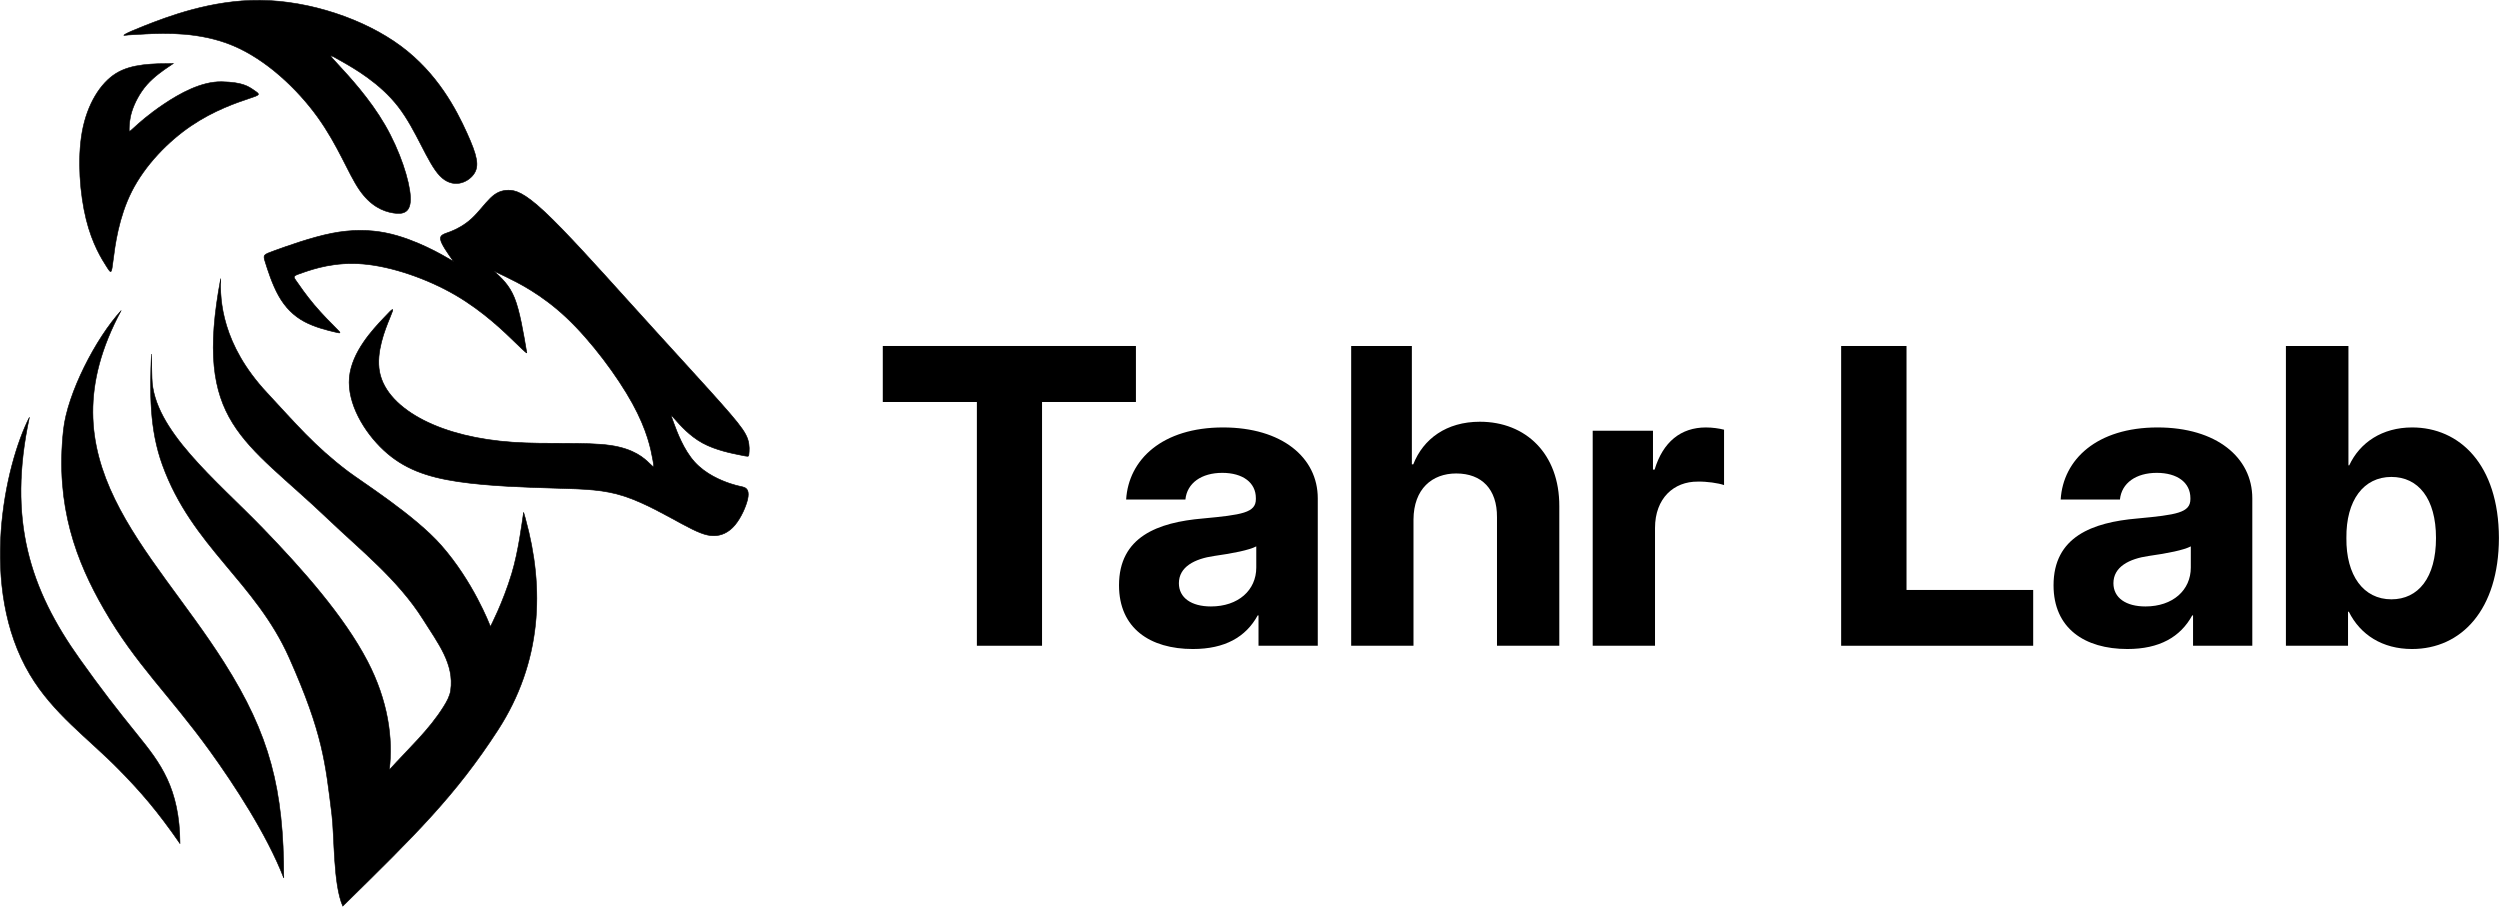 <?xml version="1.0" encoding="UTF-8" standalone="no"?>
<!-- Created with Inkscape (http://www.inkscape.org/) -->

<svg
   width="501.117mm"
   height="181.728mm"
   viewBox="0 0 501.117 181.728"
   version="1.1"
   id="svg5"
   xml:space="preserve"
   sodipodi:docname="tahr-text-side-black.svg"
   inkscape:version="1.2.1 (9c6d41e, 2022-07-14)"
   xmlns:inkscape="http://www.inkscape.org/namespaces/inkscape"
   xmlns:sodipodi="http://sodipodi.sourceforge.net/DTD/sodipodi-0.dtd"
   xmlns="http://www.w3.org/2000/svg"
   xmlns:svg="http://www.w3.org/2000/svg"><sodipodi:namedview
     id="namedview7"
     pagecolor="#ffffff"
     bordercolor="#111111"
     borderopacity="1"
     inkscape:showpageshadow="0"
     inkscape:pageopacity="0"
     inkscape:pagecheckerboard="1"
     inkscape:deskcolor="#d1d1d1"
     inkscape:document-units="mm"
     showgrid="false"
     inkscape:zoom="0.23459213"
     inkscape:cx="794.99684"
     inkscape:cy="317.57246"
     inkscape:window-width="1366"
     inkscape:window-height="742"
     inkscape:window-x="0"
     inkscape:window-y="0"
     inkscape:window-maximized="1"
     inkscape:current-layer="layer1" /><defs
     id="defs2"><rect
       x="0"
       y="659.713"
       width="741.105"
       height="177.088"
       id="rect416" /><rect
       x="1371.403"
       y="333.601"
       width="1492.637"
       height="919.343"
       id="rect3827" /><rect
       x="1263.725"
       y="396.051"
       width="812.119"
       height="290.319"
       id="rect3170" /><inkscape:path-effect
       effect="bspline"
       id="path-effect7282"
       is_visible="true"
       lpeversion="1"
       weight="33.333"
       steps="2"
       helper_size="0"
       apply_no_weight="true"
       apply_with_weight="true"
       only_selected="false" /><inkscape:path-effect
       effect="bspline"
       id="path-effect7278"
       is_visible="true"
       lpeversion="1"
       weight="33.333"
       steps="2"
       helper_size="0"
       apply_no_weight="true"
       apply_with_weight="true"
       only_selected="false" /><inkscape:path-effect
       effect="bspline"
       id="path-effect5170"
       is_visible="true"
       lpeversion="1"
       weight="33.333"
       steps="2"
       helper_size="0"
       apply_no_weight="true"
       apply_with_weight="true"
       only_selected="false" /><inkscape:path-effect
       effect="bspline"
       id="path-effect4254"
       is_visible="true"
       lpeversion="1"
       weight="33.333"
       steps="2"
       helper_size="0"
       apply_no_weight="true"
       apply_with_weight="true"
       only_selected="false" /><inkscape:path-effect
       effect="bspline"
       id="path-effect4250"
       is_visible="true"
       lpeversion="1"
       weight="33.333"
       steps="2"
       helper_size="0"
       apply_no_weight="true"
       apply_with_weight="true"
       only_selected="false" /><inkscape:path-effect
       effect="bspline"
       id="path-effect7595"
       is_visible="true"
       lpeversion="1"
       weight="33.333"
       steps="2"
       helper_size="0"
       apply_no_weight="true"
       apply_with_weight="true"
       only_selected="false" /><inkscape:path-effect
       effect="bspline"
       id="path-effect7591"
       is_visible="true"
       lpeversion="1"
       weight="33.333"
       steps="2"
       helper_size="0"
       apply_no_weight="true"
       apply_with_weight="true"
       only_selected="false" /><rect
       x="363.623"
       y="717.914"
       width="397.298"
       height="93.771"
       id="rect4528" /><inkscape:path-effect
       effect="bspline"
       id="path-effect4220"
       is_visible="true"
       lpeversion="1"
       weight="33.333"
       steps="2"
       helper_size="0"
       apply_no_weight="true"
       apply_with_weight="true"
       only_selected="false" /><inkscape:path-effect
       effect="bspline"
       id="path-effect4216"
       is_visible="true"
       lpeversion="1"
       weight="33.333"
       steps="2"
       helper_size="0"
       apply_no_weight="true"
       apply_with_weight="true"
       only_selected="false" /><inkscape:path-effect
       effect="bspline"
       id="path-effect4212"
       is_visible="true"
       lpeversion="1"
       weight="33.333"
       steps="2"
       helper_size="0"
       apply_no_weight="true"
       apply_with_weight="true"
       only_selected="false" /><inkscape:path-effect
       effect="bspline"
       id="path-effect4208"
       is_visible="true"
       lpeversion="1"
       weight="33.333"
       steps="2"
       helper_size="0"
       apply_no_weight="true"
       apply_with_weight="true"
       only_selected="false" /><inkscape:path-effect
       effect="bspline"
       id="path-effect4204"
       is_visible="true"
       lpeversion="1"
       weight="33.333"
       steps="2"
       helper_size="0"
       apply_no_weight="true"
       apply_with_weight="true"
       only_selected="false" /><inkscape:path-effect
       effect="bspline"
       id="path-effect4200"
       is_visible="true"
       lpeversion="1"
       weight="33.333"
       steps="2"
       helper_size="0"
       apply_no_weight="true"
       apply_with_weight="true"
       only_selected="false" /><inkscape:path-effect
       effect="bspline"
       id="path-effect4014"
       is_visible="true"
       lpeversion="1"
       weight="33.333"
       steps="2"
       helper_size="0"
       apply_no_weight="true"
       apply_with_weight="true"
       only_selected="false" /><inkscape:path-effect
       effect="bspline"
       id="path-effect2374"
       is_visible="true"
       lpeversion="1"
       weight="33.333"
       steps="2"
       helper_size="0"
       apply_no_weight="true"
       apply_with_weight="true"
       only_selected="false" /><inkscape:path-effect
       effect="bspline"
       id="path-effect2370"
       is_visible="true"
       lpeversion="1"
       weight="33.333"
       steps="2"
       helper_size="0"
       apply_no_weight="true"
       apply_with_weight="true"
       only_selected="false" /><inkscape:path-effect
       effect="bspline"
       id="path-effect2321"
       is_visible="true"
       lpeversion="1"
       weight="33.333"
       steps="2"
       helper_size="0"
       apply_no_weight="true"
       apply_with_weight="true"
       only_selected="false" /><inkscape:path-effect
       effect="bspline"
       id="path-effect2142"
       is_visible="true"
       lpeversion="1"
       weight="33.333"
       steps="2"
       helper_size="0"
       apply_no_weight="true"
       apply_with_weight="true"
       only_selected="false" /><inkscape:path-effect
       effect="bspline"
       id="path-effect2138"
       is_visible="true"
       lpeversion="1"
       weight="33.333"
       steps="2"
       helper_size="0"
       apply_no_weight="true"
       apply_with_weight="true"
       only_selected="false" /><inkscape:path-effect
       effect="bspline"
       id="path-effect2092"
       is_visible="true"
       lpeversion="1"
       weight="33.333"
       steps="2"
       helper_size="0"
       apply_no_weight="true"
       apply_with_weight="true"
       only_selected="false" /><inkscape:path-effect
       effect="bspline"
       id="path-effect2088"
       is_visible="true"
       lpeversion="1"
       weight="33.333"
       steps="2"
       helper_size="0"
       apply_no_weight="true"
       apply_with_weight="true"
       only_selected="false" /><inkscape:path-effect
       effect="bspline"
       id="path-effect2008"
       is_visible="true"
       lpeversion="1"
       weight="33.333"
       steps="2"
       helper_size="0"
       apply_no_weight="true"
       apply_with_weight="true"
       only_selected="false" /><inkscape:path-effect
       effect="bspline"
       id="path-effect2004"
       is_visible="true"
       lpeversion="1"
       weight="33.333"
       steps="2"
       helper_size="0"
       apply_no_weight="true"
       apply_with_weight="true"
       only_selected="false" /><inkscape:path-effect
       effect="bspline"
       id="path-effect2000"
       is_visible="true"
       lpeversion="1"
       weight="33.333"
       steps="2"
       helper_size="0"
       apply_no_weight="true"
       apply_with_weight="true"
       only_selected="false" /><inkscape:path-effect
       effect="bspline"
       id="path-effect1996"
       is_visible="true"
       lpeversion="1"
       weight="33.333"
       steps="2"
       helper_size="0"
       apply_no_weight="true"
       apply_with_weight="true"
       only_selected="false" /><inkscape:path-effect
       effect="bspline"
       id="path-effect1886"
       is_visible="true"
       lpeversion="1"
       weight="33.333"
       steps="2"
       helper_size="0"
       apply_no_weight="true"
       apply_with_weight="true"
       only_selected="false" /><inkscape:path-effect
       effect="bspline"
       id="path-effect1882"
       is_visible="true"
       lpeversion="1"
       weight="33.333"
       steps="2"
       helper_size="0"
       apply_no_weight="true"
       apply_with_weight="true"
       only_selected="false" /><inkscape:path-effect
       effect="bspline"
       id="path-effect1878"
       is_visible="true"
       lpeversion="1"
       weight="33.333"
       steps="2"
       helper_size="0"
       apply_no_weight="true"
       apply_with_weight="true"
       only_selected="false" /><inkscape:path-effect
       effect="bspline"
       id="path-effect1874"
       is_visible="true"
       lpeversion="1"
       weight="33.333"
       steps="2"
       helper_size="0"
       apply_no_weight="true"
       apply_with_weight="true"
       only_selected="false" /><inkscape:path-effect
       effect="bspline"
       id="path-effect1870"
       is_visible="true"
       lpeversion="1"
       weight="33.333"
       steps="2"
       helper_size="0"
       apply_no_weight="true"
       apply_with_weight="true"
       only_selected="false" /><inkscape:path-effect
       effect="bspline"
       id="path-effect1808"
       is_visible="true"
       lpeversion="1"
       weight="33.333"
       steps="2"
       helper_size="0"
       apply_no_weight="true"
       apply_with_weight="true"
       only_selected="false" /><inkscape:path-effect
       effect="bspline"
       id="path-effect1804"
       is_visible="true"
       lpeversion="1"
       weight="33.333"
       steps="2"
       helper_size="0"
       apply_no_weight="true"
       apply_with_weight="true"
       only_selected="false" /><inkscape:path-effect
       effect="bspline"
       id="path-effect1772"
       is_visible="true"
       lpeversion="1"
       weight="33.333"
       steps="2"
       helper_size="0"
       apply_no_weight="true"
       apply_with_weight="true"
       only_selected="false" /><inkscape:path-effect
       effect="bspline"
       id="path-effect1716"
       is_visible="true"
       lpeversion="1"
       weight="33.333"
       steps="2"
       helper_size="0"
       apply_no_weight="true"
       apply_with_weight="true"
       only_selected="false" /><inkscape:path-effect
       effect="bspline"
       id="path-effect1474"
       is_visible="true"
       lpeversion="1"
       weight="33.333"
       steps="2"
       helper_size="0"
       apply_no_weight="true"
       apply_with_weight="true"
       only_selected="false" /><inkscape:path-effect
       effect="bspline"
       id="path-effect853"
       is_visible="true"
       lpeversion="1"
       weight="33.333"
       steps="2"
       helper_size="0"
       apply_no_weight="true"
       apply_with_weight="true"
       only_selected="false" /><inkscape:path-effect
       effect="bspline"
       id="path-effect1778"
       is_visible="true"
       lpeversion="1"
       weight="33.333"
       steps="2"
       helper_size="0"
       apply_no_weight="true"
       apply_with_weight="true"
       only_selected="false" /><inkscape:path-effect
       effect="bspline"
       id="path-effect1751"
       is_visible="true"
       lpeversion="1"
       weight="33.333"
       steps="2"
       helper_size="0"
       apply_no_weight="true"
       apply_with_weight="true"
       only_selected="false" /><inkscape:path-effect
       effect="bspline"
       id="path-effect1726"
       is_visible="true"
       lpeversion="1"
       weight="33.333"
       steps="2"
       helper_size="0"
       apply_no_weight="true"
       apply_with_weight="true"
       only_selected="false" /><inkscape:path-effect
       effect="bspline"
       id="path-effect1683"
       is_visible="true"
       lpeversion="1"
       weight="33.333"
       steps="2"
       helper_size="0"
       apply_no_weight="true"
       apply_with_weight="true"
       only_selected="false" /><inkscape:path-effect
       effect="bspline"
       id="path-effect1679"
       is_visible="true"
       lpeversion="1"
       weight="33.333"
       steps="2"
       helper_size="0"
       apply_no_weight="true"
       apply_with_weight="true"
       only_selected="false" /><inkscape:path-effect
       effect="bspline"
       id="path-effect1526"
       is_visible="true"
       lpeversion="1"
       weight="33.333"
       steps="2"
       helper_size="0"
       apply_no_weight="true"
       apply_with_weight="true"
       only_selected="false" /><inkscape:path-effect
       effect="bspline"
       id="path-effect1522"
       is_visible="true"
       lpeversion="1"
       weight="33.333"
       steps="2"
       helper_size="0"
       apply_no_weight="true"
       apply_with_weight="true"
       only_selected="false" /><inkscape:path-effect
       effect="bspline"
       id="path-effect1518"
       is_visible="true"
       lpeversion="1"
       weight="33.333"
       steps="2"
       helper_size="0"
       apply_no_weight="true"
       apply_with_weight="true"
       only_selected="false" /><inkscape:path-effect
       effect="bspline"
       id="path-effect1465"
       is_visible="true"
       lpeversion="1"
       weight="33.333"
       steps="2"
       helper_size="0"
       apply_no_weight="true"
       apply_with_weight="true"
       only_selected="false" /><inkscape:path-effect
       effect="bspline"
       id="path-effect1412"
       is_visible="true"
       lpeversion="1"
       weight="33.333"
       steps="2"
       helper_size="0"
       apply_no_weight="true"
       apply_with_weight="true"
       only_selected="false" /><rect
       x="-1838.403"
       y="385.073"
       width="556.451"
       height="105.667"
       id="rect1116" /><filter
       style="color-interpolation-filters:sRGB"
       inkscape:label="Invert"
       id="filter864"
       x="0"
       y="0"
       width="1"
       height="1"><feColorMatrix
         type="hueRotate"
         values="180"
         result="color1"
         id="feColorMatrix860" /><feColorMatrix
         values="-1 0 0 0 1 0 -1 0 0 1 0 0 -1 0 1 -0.21 -0.72 -0.07 2 0 "
         result="color2"
         id="feColorMatrix862" /></filter><inkscape:path-effect
       effect="bspline"
       id="path-effect1474-3"
       is_visible="true"
       lpeversion="1"
       weight="33.333"
       steps="2"
       helper_size="0"
       apply_no_weight="true"
       apply_with_weight="true"
       only_selected="false" /><inkscape:path-effect
       effect="bspline"
       id="path-effect1474-7"
       is_visible="true"
       lpeversion="1"
       weight="33.333"
       steps="2"
       helper_size="0"
       apply_no_weight="true"
       apply_with_weight="true"
       only_selected="false" /><inkscape:path-effect
       effect="bspline"
       id="path-effect1474-9"
       is_visible="true"
       lpeversion="1"
       weight="33.333"
       steps="2"
       helper_size="0"
       apply_no_weight="true"
       apply_with_weight="true"
       only_selected="false" /><inkscape:path-effect
       effect="bspline"
       id="path-effect7595-2"
       is_visible="true"
       lpeversion="1"
       weight="33.333"
       steps="2"
       helper_size="0"
       apply_no_weight="true"
       apply_with_weight="true"
       only_selected="false" /><inkscape:path-effect
       effect="bspline"
       id="path-effect7591-7"
       is_visible="true"
       lpeversion="1"
       weight="33.333"
       steps="2"
       helper_size="0"
       apply_no_weight="true"
       apply_with_weight="true"
       only_selected="false" /><inkscape:path-effect
       effect="bspline"
       id="path-effect1474-36"
       is_visible="true"
       lpeversion="1"
       weight="33.333"
       steps="2"
       helper_size="0"
       apply_no_weight="true"
       apply_with_weight="true"
       only_selected="false" /><inkscape:path-effect
       effect="bspline"
       id="path-effect1474-5"
       is_visible="true"
       lpeversion="1"
       weight="33.333"
       steps="2"
       helper_size="0"
       apply_no_weight="true"
       apply_with_weight="true"
       only_selected="false" /><clipPath
       clipPathUnits="userSpaceOnUse"
       id="clipPath3106"><rect
         style="fill:#000000;stroke:#000000;stroke-width:0.1;stroke-linecap:round"
         id="rect3108"
         width="76.673"
         height="83.044"
         x="304.716"
         y="241.504"
         transform="scale(-1,1)" /></clipPath></defs><g
     inkscape:label="Layer 1"
     inkscape:groupmode="layer"
     id="layer1"
     transform="translate(2194.757,715.492)"><path
       style="opacity:1;fill:#000000;stroke:#000000;stroke-width:0.111;stroke-linecap:round"
       d="m -2170.483,-653.226 c -16.14,29.992 5.887,47.249 20.65,70.545 9.186,14.496 11.957,25.393 11.957,43.179 v 0 c -3.39,-8.772 -10.078,-18.901 -14.709,-25.331 -8.18,-11.358 -14.925,-17.41 -21.342,-28.575 -5.446,-9.476 -9.793,-20.518 -8.116,-35.902 0.803,-7.366 6.48,-18.35 11.561,-23.916 z"
       id="path4367"
       sodipodi:nodetypes="csccssscc" /><path
       style="fill:#000000;stroke:#000000;stroke-width:0.111;stroke-linecap:round"
       d="m -2169.854,-708.389 c 0.206,-0.039 0.618,-0.116 4.361,-0.292 3.742,-0.176 10.808,-0.451 17.45,2.337 6.642,2.788 12.856,8.639 16.957,14.332 4.101,5.694 6.088,11.229 8.337,14.525 2.249,3.296 4.759,4.354 6.802,4.686 2.043,0.332 3.62,-0.061 3.458,-3.244 -0.162,-3.184 -2.062,-9.159 -5.108,-14.41 -3.046,-5.252 -7.237,-9.78 -9.333,-12.045 -2.096,-2.264 -2.096,-2.264 0.502,-0.793 2.598,1.471 7.794,4.413 11.472,9.154 3.678,4.741 5.837,11.28 8.389,13.916 2.551,2.636 5.495,1.37 6.73,-0.293 1.235,-1.663 0.761,-3.724 -1.351,-8.377 -2.113,-4.653 -5.864,-11.898 -13.214,-17.347 -7.35,-5.45 -18.298,-9.103 -28.204,-9.195 -9.906,-0.091 -18.769,3.381 -23.201,5.117 -4.432,1.736 -4.253,1.968 -4.046,1.929 z"
       id="path1472"
       sodipodi:nodetypes="cccccccccccccccccc" /><path
       style="fill:#000000;stroke:#000000;stroke-width:0.111;stroke-linecap:round"
       d="m -2173.381,-662.035 c -0.956,-1.497 -2.869,-4.491 -4.105,-9.489 -1.237,-4.998 -1.797,-11.998 -0.806,-17.528 0.991,-5.529 3.667,-9.798 6.799,-11.731 3.132,-1.933 7.41,-1.956 11.477,-1.978 0,0 0,0 -0.957,0.648 -0.957,0.648 -2.872,1.944 -4.335,3.599 -1.463,1.655 -2.498,3.719 -3.005,5.323 -0.507,1.604 -0.536,2.91 -0.55,3.547 -0.014,0.637 -0.014,0.637 0.941,-0.239 0.955,-0.876 2.866,-2.629 6.01,-4.739 3.144,-2.109 7.522,-4.575 11.629,-4.484 4.107,0.091 5.252,0.88 6.497,1.739 1.245,0.859 1.245,0.859 -1.087,1.639 -2.332,0.78 -6.995,2.341 -11.614,5.485 -4.619,3.143 -9.194,7.869 -11.843,13.083 -2.649,5.215 -3.372,10.918 -3.734,13.769 -0.362,2.852 -0.362,2.852 -1.318,1.355 z"
       id="path2372"
       sodipodi:nodetypes="ccccccaaccccccaacc" /><path
       style="opacity:1;fill:#000000;stroke:#000000;stroke-width:0.127;stroke-linecap:round;stroke-dasharray:none;stroke-opacity:1"
       d="m -2093.31,-659.999 c 2.362,1.153 7.085,3.46 12.08,8.157 4.995,4.697 10.263,11.785 13.249,17.216 2.986,5.431 3.691,9.205 4.043,11.092 0.352,1.887 0.352,1.887 -0.649,0.918 -1.001,-0.969 -3.004,-2.907 -7.864,-3.603 -4.859,-0.696 -12.575,-0.15 -19.508,-0.626 -6.933,-0.475 -13.082,-1.972 -17.839,-4.392 -4.758,-2.42 -8.123,-5.763 -8.875,-9.713 -0.751,-3.95 1.112,-8.506 2.043,-10.785 0.932,-2.278 0.932,-2.278 -1.212,-0.011 -2.143,2.267 -6.43,6.801 -6.885,11.938 -0.456,5.136 2.919,10.873 6.896,14.565 3.977,3.692 8.555,5.338 14.787,6.275 6.232,0.938 14.118,1.167 19.911,1.336 5.793,0.169 9.494,0.278 13.549,1.61 4.056,1.332 8.467,3.888 11.509,5.527 3.043,1.639 4.718,2.362 6.303,2.385 1.585,0.024 3.08,-0.651 4.327,-2.137 1.246,-1.486 2.244,-3.785 2.558,-5.218 0.314,-1.433 -0.058,-2.002 -0.549,-2.263 -0.492,-0.261 -1.104,-0.214 -2.952,-0.829 -1.848,-0.616 -4.932,-1.894 -7.137,-4.33 -2.205,-2.436 -3.532,-6.031 -4.195,-7.829 -0.663,-1.797 -0.663,-1.797 0.3,-0.697 0.963,1.101 2.89,3.302 5.503,4.727 2.614,1.425 5.914,2.074 7.564,2.398 1.65,0.324 1.65,0.406 1.71,-0.172 0.06,-0.577 0.18,-1.733 -0.228,-2.975 -0.408,-1.243 -1.345,-2.572 -3.503,-5.093 -2.159,-2.52 -5.539,-6.231 -8.996,-10.023 -3.457,-3.792 -6.99,-7.667 -12.125,-13.352 -5.135,-5.686 -11.872,-13.183 -16.097,-17.13 -4.224,-3.948 -5.936,-4.346 -7.308,-4.321 -1.372,0.025 -2.405,0.474 -3.537,1.563 -1.132,1.09 -2.363,2.821 -3.759,4.105 -1.396,1.284 -2.956,2.122 -4.209,2.608 -1.252,0.486 -2.197,0.62 -2.049,1.564 0.147,0.944 1.387,2.696 2.626,4.449 0,0 0,0 0,0 -1.568,-0.917 -3.157,-1.846 -5.349,-2.879 -2.192,-1.033 -5.156,-2.247 -8.286,-2.87 -3.13,-0.623 -6.735,-0.714 -10.81,0.094 -4.075,0.809 -8.964,2.572 -11.367,3.439 -2.403,0.867 -2.403,0.867 -1.944,2.337 0.459,1.47 1.375,4.409 2.678,6.729 1.303,2.32 2.99,4.021 5.149,5.181 2.159,1.16 4.789,1.778 6.104,2.088 1.315,0.309 1.315,0.309 0.362,-0.645 -0.953,-0.954 -2.859,-2.862 -4.48,-4.784 -1.621,-1.922 -2.958,-3.858 -3.626,-4.826 -0.668,-0.968 -0.668,-0.968 1.451,-1.691 2.12,-0.723 6.358,-2.17 12.036,-1.677 5.677,0.493 12.792,2.924 18.469,6.234 5.676,3.31 9.913,7.496 12.052,9.569 2.139,2.073 2.18,2.032 2.22,1.991 -0.691,-4.098 -1.412,-8.377 -2.461,-10.984 -1.049,-2.607 -2.622,-4.025 -4.128,-5.383 0,0 0.083,-0.013 2.445,1.14 z"
       id="path1776"
       sodipodi:nodetypes="ccccccccccccccccccccccccccccccccccccccccsaacccccccccccccscc" /><path
       style="opacity:1;fill:#000000;stroke:#000000;stroke-width:0.111;stroke-linecap:round"
       d="m -2096.457,-589.885 c 0,0 2.503,-4.767 4.276,-10.64 1.359,-4.501 2.046,-10.136 2.312,-11.846 0.022,-0.144 0.045,-0.288 0.066,-0.432 v 0 c 0.035,0.119 0.07,0.237 0.106,0.356 0.088,0.303 0.175,0.606 0.259,0.91 3.893,14.03 3.296,28.8 -5.53,42.41 -8.469,13.057 -16.348,20.821 -31.082,35.268 v 0 c -1.934,-4.385 -1.648,-13.932 -2.189,-18.308 -1.29,-10.429 -1.779,-16.252 -8.527,-31.435 -6.8,-15.3 -19.464,-22.275 -25.418,-38.648 -2.641,-7.263 -2.536,-14.536 -2.228,-22.279 v 0 c 0.028,1.714 0.082,3.223 0.119,4.823 0.237,10.37 12.867,20.428 22.268,30.16 7.85,8.125 16.216,17.542 20.94,26.615 4.094,7.865 5.159,15.471 4.367,21.756 v 0 c 3.896,-4.315 7.918,-7.939 10.867,-12.651 0.632,-1.01 1.254,-2.101 1.422,-3.281 0.75,-5.274 -2.47,-9.376 -5.555,-14.27 -5.019,-7.958 -12.67,-14.001 -18.797,-19.859 -17.144,-16.39 -27.219,-19.342 -21.736,-48.42 v 0 c -0.178,4.333 0.234,13.19 9.275,22.889 5.718,6.134 9.443,10.608 16.18,15.725 2.806,2.131 13.446,8.839 18.752,14.867 6.37,7.236 9.659,15.744 9.854,16.29"
       id="path3558"
       sodipodi:nodetypes="cscccsssccsssccsssccasssccsssc" /><path
       style="opacity:1;fill:#000000;stroke:#000000;stroke-width:0.111;stroke-linecap:round"
       d="m -2158.677,-546.397 c -0.058,-11.136 -3.968,-16.163 -8.473,-21.74 -4.32,-5.348 -7.281,-9.156 -11.65,-15.29 -9.936,-13.95 -14.495,-27.834 -10.055,-48.434 v 0 c -4.89,9.523 -10.296,34.124 0.095,51.578 4.681,7.862 11.615,12.721 17.747,18.95 4.406,4.474 7.796,8.372 12.334,14.936 z"
       id="path5875"
       sodipodi:nodetypes="cssccsscc" /><g
       aria-label="Tahr Lab"
       transform="matrix(0.627,0,0,0.627,-2018.458,-1076.793)"
       id="text414"
       style="font-size:133.333px;font-family:'Inter Display';-inkscape-font-specification:'Inter Display';white-space:pre;shape-inside:url(#rect416);display:inline;fill:#0000ff;stroke:#46004d;stroke-width:46.877;stroke-linecap:round"><path
         d="m 1.042,704.75 h 30.078 v 77.929 h 20.833 v -77.929 h 30.013 v -17.904 H 1.042 Z"
         style="font-weight:bold;-inkscape-font-specification:'Inter Display Bold';fill:#000000;stroke:none"
         id="path3278" /><path
         d="m 100.195,783.721 c 10.221,0 16.927,-3.841 20.703,-10.742 h 0.26 v 9.7 h 18.945 v -47.135 c 0,-13.086 -11.523,-22.656 -30.273,-22.656 -19.401,0 -30.208,10.221 -30.99,23.047 H 97.786 c 0.521,-5.273 5.143,-8.529 11.784,-8.529 6.576,0 10.742,3.125 10.742,8.073 v 0.326 c 0,4.362 -4.427,5.013 -16.927,6.185 -14.453,1.237 -26.823,5.859 -26.823,21.354 0,13.737 9.896,20.378 23.633,20.378 z m 5.729,-13.607 c -6.185,0 -10.221,-2.734 -10.221,-7.422 0,-5.208 4.948,-7.812 11.328,-8.724 6.055,-0.846 11.198,-1.888 13.411,-3.06 v 6.771 c 0,7.227 -5.729,12.435 -14.518,12.435 z"
         style="font-weight:bold;-inkscape-font-specification:'Inter Display Bold';fill:#000000;stroke:none"
         id="path3280" /><path
         d="m 170.703,742.315 c 0.065,-9.766 5.924,-14.714 13.672,-14.714 8.138,0 13.086,5.013 13.021,13.997 v 41.081 h 19.922 v -44.596 c 0.065,-16.732 -10.677,-27.018 -25.391,-27.018 -10.677,0 -18.099,5.469 -21.289,13.607 h -0.456 v -37.825 h -19.401 v 95.833 h 19.922 z"
         style="font-weight:bold;-inkscape-font-specification:'Inter Display Bold';fill:#000000;stroke:none"
         id="path3282" /><path
         d="m 227.994,782.68 h 19.922 v -37.63 c 0,-9.57 6.055,-14.909 13.672,-14.844 2.865,-0.065 6.51,0.456 8.398,1.107 v -17.708 c -1.562,-0.391 -3.646,-0.716 -5.794,-0.716 -8.008,0 -13.737,4.622 -16.406,13.477 h -0.521 V 713.93 H 227.994 Z"
         style="font-weight:bold;-inkscape-font-specification:'Inter Display Bold';fill:#000000;stroke:none"
         id="path3284" /><path
         d="m 307.421,782.68 h 61.393 v -17.838 h -40.495 v -77.995 h -20.898 z"
         style="font-weight:bold;-inkscape-font-specification:'Inter Display Bold';fill:#000000;stroke:none"
         id="path3286" /><path
         d="m 398.957,783.721 c 10.221,0 16.927,-3.841 20.703,-10.742 h 0.26 v 9.7 h 18.945 v -47.135 c 0,-13.086 -11.523,-22.656 -30.273,-22.656 -19.401,0 -30.208,10.221 -30.989,23.047 h 18.945 c 0.521,-5.273 5.143,-8.529 11.784,-8.529 6.576,0 10.742,3.125 10.742,8.073 v 0.326 c 0,4.362 -4.427,5.013 -16.927,6.185 -14.453,1.237 -26.823,5.859 -26.823,21.354 0,13.737 9.896,20.378 23.633,20.378 z m 5.729,-13.607 c -6.185,0 -10.221,-2.734 -10.221,-7.422 0,-5.208 4.948,-7.812 11.328,-8.724 6.055,-0.846 11.198,-1.888 13.411,-3.06 v 6.771 c 0,7.227 -5.729,12.435 -14.518,12.435 z"
         style="font-weight:bold;-inkscape-font-specification:'Inter Display Bold';fill:#000000;stroke:none"
         id="path3288" /><path
         d="m 489.908,783.721 c 15.82,0 27.734,-12.565 27.799,-35.482 -0.065,-23.568 -12.63,-35.351 -27.734,-35.351 -9.57,0 -16.732,4.818 -20.117,12.109 h -0.26 v -38.151 h -19.987 v 95.833 h 19.857 v -10.872 h 0.26 c 3.646,7.357 10.742,11.914 20.182,11.914 z m -6.576,-15.885 c -8.919,0 -14.518,-7.617 -14.388,-19.596 -0.13,-12.109 5.534,-19.531 14.388,-19.531 8.594,0 14.258,6.901 14.258,19.531 0,12.695 -5.664,19.596 -14.258,19.596 z"
         style="font-weight:bold;-inkscape-font-specification:'Inter Display Bold';fill:#000000;stroke:none"
         id="path3290" /></g></g></svg>
